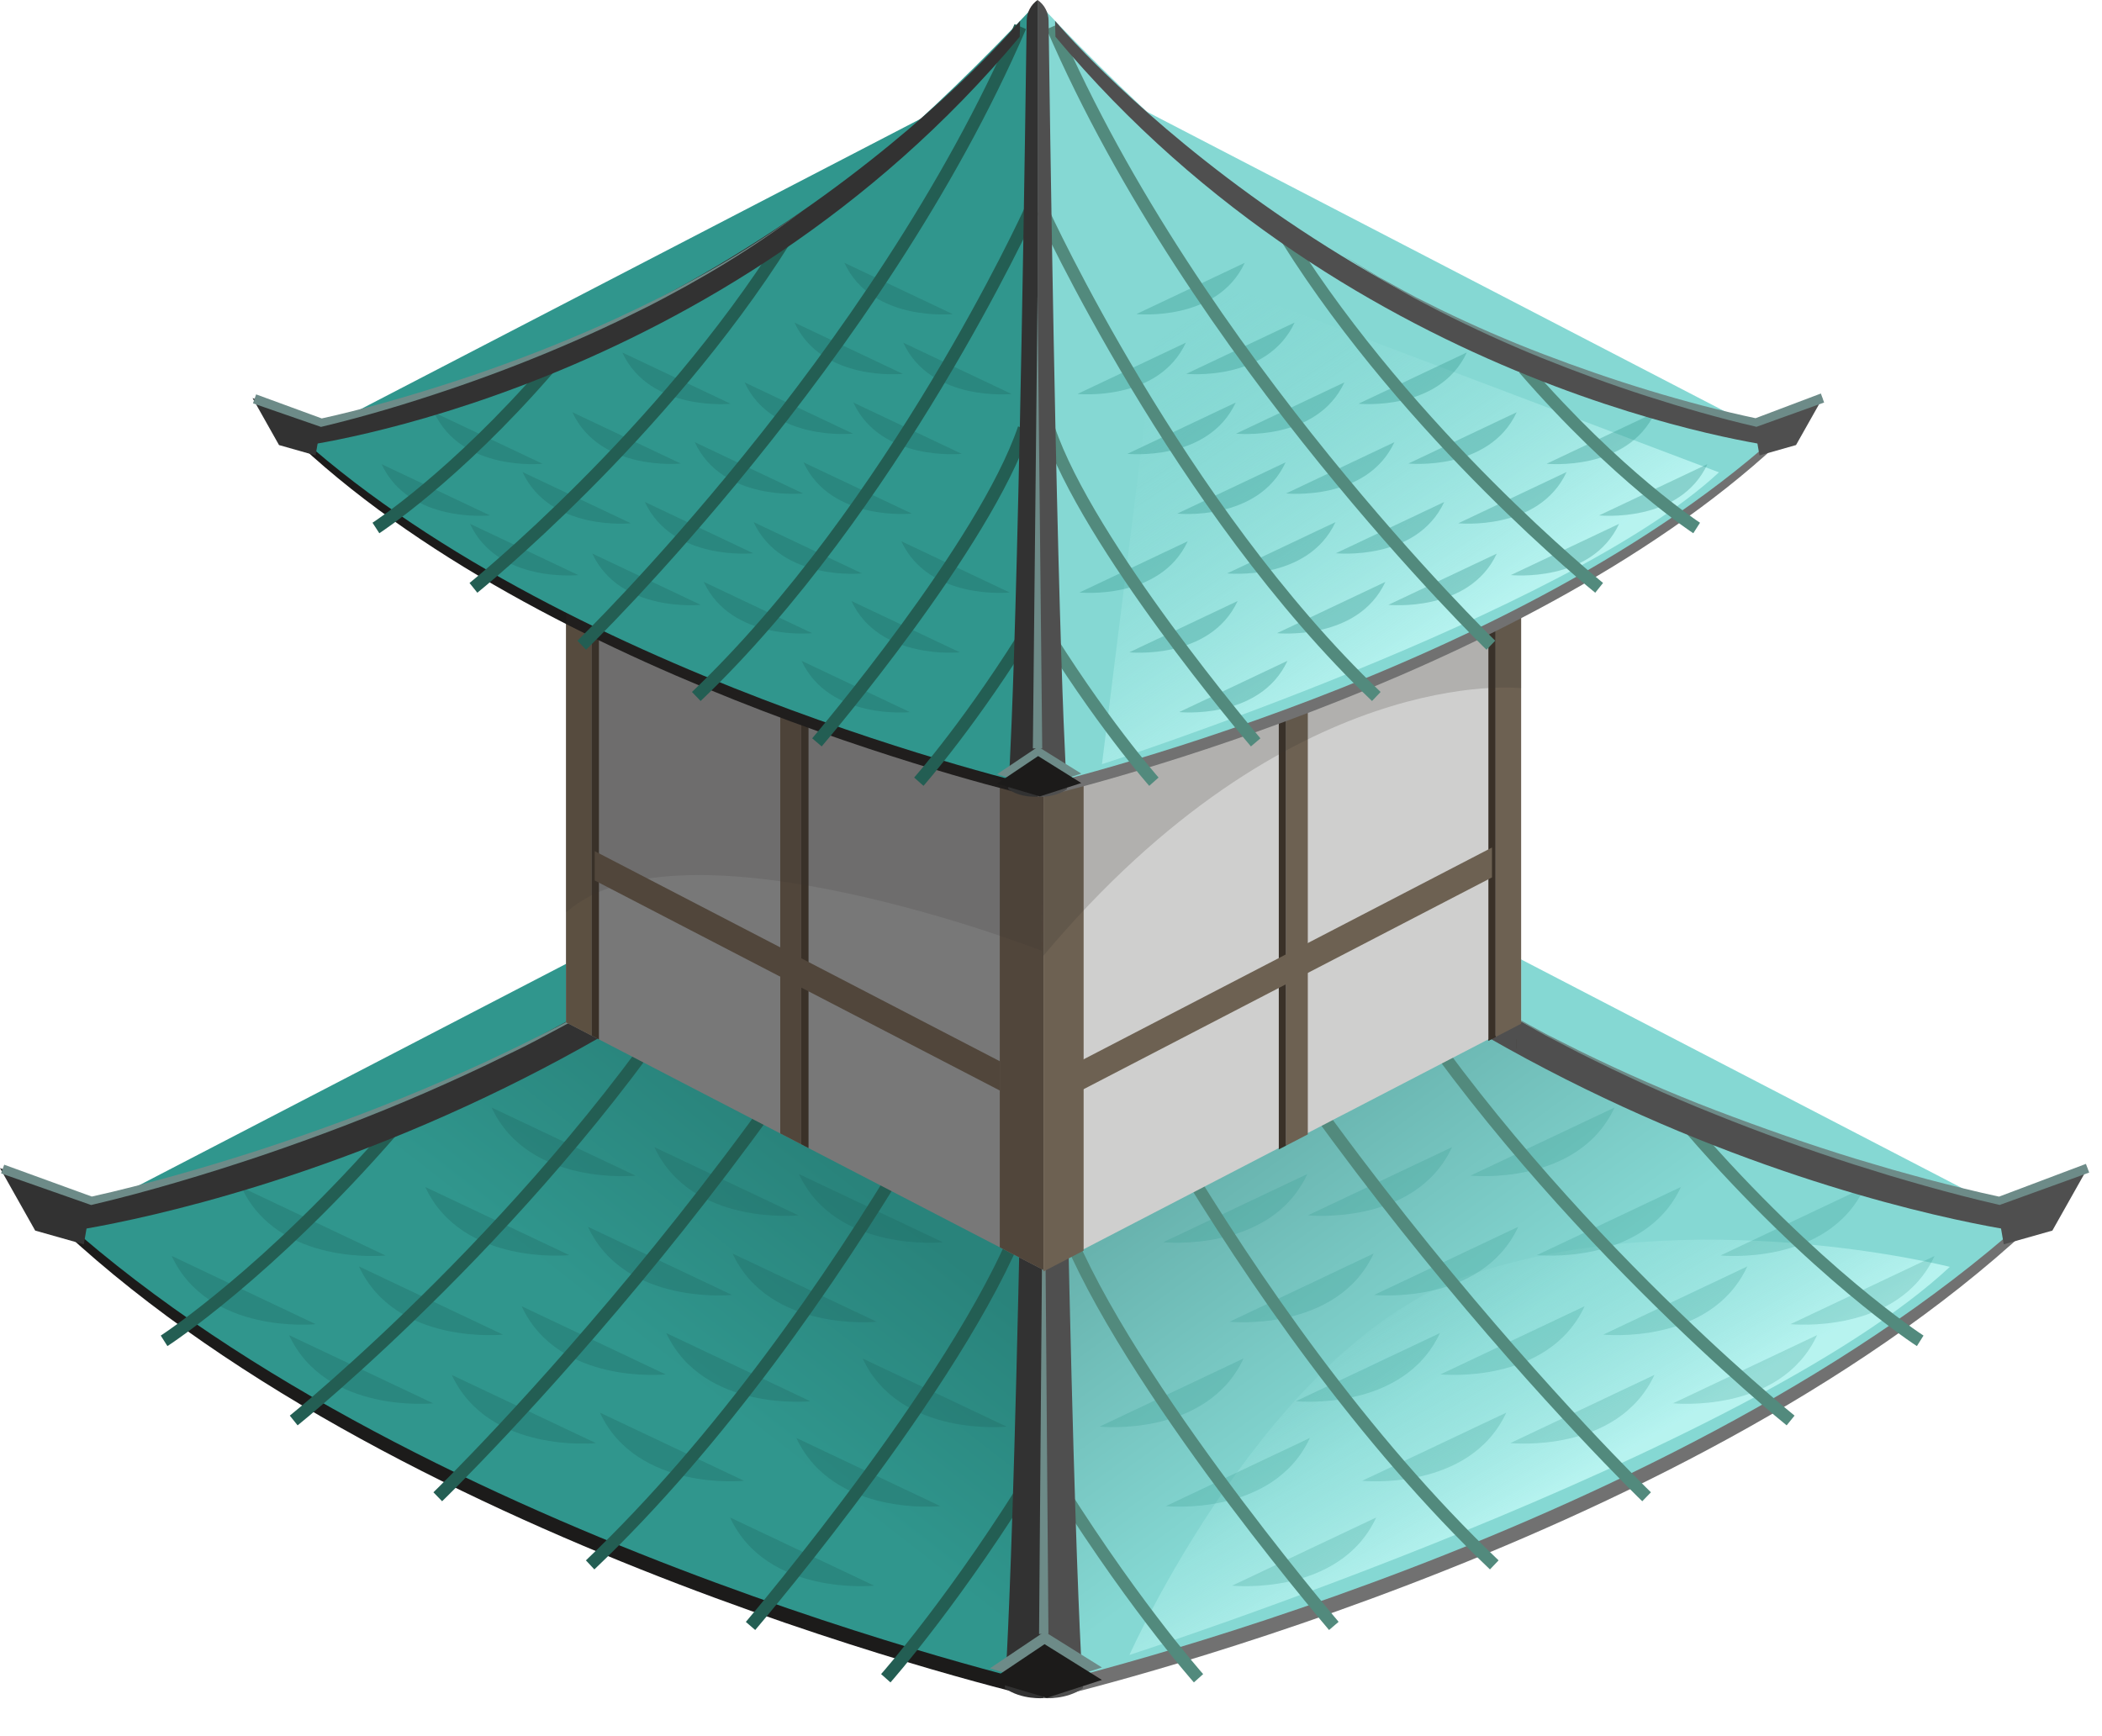 <svg width="46" height="38" viewBox="0 0 46 38" fill="none" xmlns="http://www.w3.org/2000/svg">
<path d="M22.64 37.142C22.64 37.142 8.944 33.956 1.387 26.938C1.387 26.938 9.976 28.448 22.64 14.901V37.142Z" fill="#1C1B1A"/>
<path d="M40.382 27.204L24.39 19.352V16.384L43.843 26.474L40.382 27.204Z" fill="#85D8D3"/>
<path d="M4.529 27.316L21.473 19.352V16.384L2.019 26.474L4.529 27.316Z" fill="#30968D"/>
<path d="M22.845 36.869C22.845 36.869 8.793 33.6 1.041 26.4C1.041 26.4 9.852 27.949 22.845 14.05V36.869Z" fill="url(#paint0_linear)"/>
<path d="M22.982 37.171C22.982 37.171 36.783 33.958 44.398 26.888C44.398 26.888 35.744 28.409 22.982 14.758V37.171Z" fill="#717171"/>
<path d="M22.845 36.869C22.845 36.869 36.897 33.6 44.65 26.4C44.65 26.4 35.839 27.949 22.845 14.05V36.869Z" fill="url(#paint1_linear)"/>
<path d="M24.717 36.222C24.717 36.222 38.266 31.834 42.67 27.728C42.67 27.728 36.998 26.281 32.183 27.899C27.762 29.385 24.717 36.222 24.717 36.222Z" fill="url(#paint2_linear)"/>
<g opacity="0.7">
<path opacity="0.35" d="M33.053 31.585C33.053 31.585 35.398 31.827 36.205 30.093L33.053 31.585Z" fill="#33958C"/>
<path opacity="0.35" d="M31.525 30.081C31.525 30.081 33.87 30.323 34.677 28.59L31.525 30.081Z" fill="#33958C"/>
<path opacity="0.35" d="M30.074 28.342C30.074 28.342 32.419 28.583 33.225 26.851L30.074 28.342Z" fill="#33958C"/>
<path opacity="0.35" d="M39.184 28.982C39.184 28.982 41.529 29.223 42.336 27.49L39.184 28.982Z" fill="#33958C"/>
<path opacity="0.35" d="M37.654 27.478C37.654 27.478 40 27.719 40.806 25.986L37.654 27.478Z" fill="#33958C"/>
<path opacity="0.35" d="M28.624 26.6C28.624 26.6 30.969 26.842 31.776 25.108L28.624 26.6Z" fill="#33958C"/>
<path opacity="0.35" d="M36.614 30.714C36.614 30.714 38.959 30.956 39.765 29.222L36.614 30.714Z" fill="#33958C"/>
<path opacity="0.35" d="M35.086 29.211C35.086 29.211 37.431 29.453 38.237 27.719L35.086 29.211Z" fill="#33958C"/>
<path opacity="0.35" d="M33.634 27.471C33.634 27.471 35.979 27.712 36.786 25.979L33.634 27.471Z" fill="#33958C"/>
<path opacity="0.35" d="M32.182 25.731C32.182 25.731 34.527 25.973 35.333 24.24L32.182 25.731Z" fill="#33958C"/>
<path opacity="0.35" d="M27.171 24.862C27.171 24.862 29.516 25.104 30.322 23.37L27.171 24.862Z" fill="#33958C"/>
<path opacity="0.35" d="M25.72 23.122C25.72 23.122 28.065 23.363 28.871 21.63L25.72 23.122Z" fill="#33958C"/>
<path opacity="0.35" d="M29.811 32.41C29.811 32.41 32.156 32.653 32.963 30.919L29.811 32.41Z" fill="#33958C"/>
<path opacity="0.35" d="M28.36 30.668C28.36 30.668 30.705 30.91 31.511 29.177L28.36 30.668Z" fill="#33958C"/>
<path opacity="0.35" d="M26.909 28.929C26.909 28.929 29.254 29.17 30.061 27.436L26.909 28.929Z" fill="#33958C"/>
<path opacity="0.35" d="M26.965 34.705C26.965 34.705 29.31 34.947 30.116 33.214L26.965 34.705Z" fill="#33958C"/>
<path opacity="0.35" d="M25.514 32.965C25.514 32.965 27.858 33.207 28.665 31.473L25.514 32.965Z" fill="#33958C"/>
<path opacity="0.35" d="M24.062 31.225C24.062 31.225 26.407 31.467 27.213 29.733L24.062 31.225Z" fill="#33958C"/>
<path opacity="0.35" d="M25.458 27.188C25.458 27.188 27.803 27.43 28.609 25.697L25.458 27.188Z" fill="#33958C"/>
<path opacity="0.35" d="M24.007 25.449C24.007 25.449 26.351 25.691 27.158 23.957L24.007 25.449Z" fill="#33958C"/>
</g>
<path d="M29.085 35.676C28.886 35.442 24.185 29.906 23.035 26.493L23.294 26.406C24.428 29.769 29.246 35.442 29.294 35.497L29.085 35.676Z" fill="#528A7D"/>
<path d="M26.127 36.823C26.111 36.805 24.529 35.02 22.765 32.12L22.999 31.978C24.749 34.855 26.315 36.626 26.33 36.641L26.127 36.823Z" fill="#528A7D"/>
<path d="M32.606 34.35C26.852 28.868 22.897 20.25 22.857 20.164L23.107 20.051C23.146 20.137 27.08 28.707 32.795 34.152L32.606 34.35Z" fill="#528A7D"/>
<path d="M35.939 32.858C35.917 32.838 33.764 30.754 31.125 27.504C28.689 24.504 25.327 19.867 23.147 14.812L23.399 14.704C27.546 24.323 36.043 32.58 36.129 32.662L35.939 32.858Z" fill="#528A7D"/>
<path d="M39.099 31.197C39.045 31.154 33.602 26.754 30.001 21.031L30.233 20.886C33.81 26.573 39.217 30.94 39.272 30.984L39.099 31.197Z" fill="#528A7D"/>
<path d="M41.949 29.462C41.926 29.448 39.643 27.967 36.895 24.798L37.1 24.619C39.822 27.759 42.073 29.218 42.094 29.232L41.949 29.462Z" fill="#528A7D"/>
<path d="M44.364 26.979C44.364 26.979 32.06 25.46 23.363 15.048L23.357 14.59C23.357 14.59 31.318 24.145 44.932 26.469L44.364 26.979Z" fill="#4F4F4F"/>
<path d="M1.998 26.281L0 25.567L0.77 26.934L1.834 27.235L1.998 26.281Z" fill="#323232"/>
<path d="M43.686 26.281L45.684 25.567L44.914 26.934L43.85 27.235L43.686 26.281Z" fill="#4F4F4F"/>
<path opacity="0.33" d="M13.039 31.585C13.039 31.585 10.694 31.827 9.887 30.094L13.039 31.585Z" fill="#216963"/>
<path opacity="0.33" d="M14.567 30.082C14.567 30.082 12.222 30.324 11.416 28.59L14.567 30.082Z" fill="#216963"/>
<path opacity="0.33" d="M16.018 28.342C16.018 28.342 13.673 28.583 12.867 26.851L16.018 28.342Z" fill="#216963"/>
<path opacity="0.33" d="M6.908 28.982C6.908 28.982 4.563 29.223 3.757 27.489L6.908 28.982Z" fill="#216963"/>
<path opacity="0.33" d="M8.436 27.479C8.436 27.479 6.091 27.72 5.285 25.986L8.436 27.479Z" fill="#216963"/>
<path opacity="0.33" d="M17.473 26.6C17.473 26.6 15.128 26.842 14.322 25.109L17.473 26.6Z" fill="#216963"/>
<path opacity="0.33" d="M9.478 30.714C9.478 30.714 7.133 30.956 6.327 29.223L9.478 30.714Z" fill="#216963"/>
<path opacity="0.33" d="M11.007 29.211C11.007 29.211 8.661 29.453 7.856 27.719L11.007 29.211Z" fill="#216963"/>
<path opacity="0.33" d="M12.458 27.471C12.458 27.471 10.113 27.713 9.307 25.98L12.458 27.471Z" fill="#216963"/>
<path opacity="0.33" d="M13.909 25.732C13.909 25.732 11.564 25.974 10.758 24.24L13.909 25.732Z" fill="#216963"/>
<path opacity="0.33" d="M18.921 24.862C18.921 24.862 16.576 25.104 15.77 23.371L18.921 24.862Z" fill="#216963"/>
<path opacity="0.33" d="M20.373 23.122C20.373 23.122 18.027 23.364 17.221 21.631L20.373 23.122Z" fill="#216963"/>
<path opacity="0.33" d="M16.281 32.41C16.281 32.41 13.936 32.653 13.129 30.919L16.281 32.41Z" fill="#216963"/>
<path opacity="0.33" d="M17.732 30.669C17.732 30.669 15.387 30.911 14.581 29.177L17.732 30.669Z" fill="#216963"/>
<path opacity="0.33" d="M19.184 28.929C19.184 28.929 16.838 29.171 16.032 27.437L19.184 28.929Z" fill="#216963"/>
<path opacity="0.33" d="M19.128 34.705C19.128 34.705 16.782 34.947 15.977 33.214L19.128 34.705Z" fill="#216963"/>
<path opacity="0.33" d="M20.578 32.965C20.578 32.965 18.234 33.207 17.428 31.473L20.578 32.965Z" fill="#216963"/>
<path opacity="0.33" d="M22.03 31.225C22.03 31.225 19.685 31.467 18.879 29.734L22.03 31.225Z" fill="#216963"/>
<path opacity="0.33" d="M20.635 27.189C20.635 27.189 18.29 27.431 17.484 25.697L20.635 27.189Z" fill="#216963"/>
<path opacity="0.33" d="M22.086 25.45C22.086 25.45 19.741 25.692 18.935 23.958L22.086 25.45Z" fill="#216963"/>
<path d="M22.845 13.982V37.166C22.845 37.166 23.332 37.212 23.701 36.948C23.701 36.948 23.428 33.885 23.164 14.59C23.164 14.471 23.135 14.353 23.079 14.247C23.024 14.141 22.943 14.05 22.845 13.982Z" fill="#4F4F4F"/>
<path d="M16.527 35.676L16.322 35.499C16.37 35.442 21.187 29.768 22.321 26.407L22.58 26.494C21.427 29.906 16.727 35.442 16.527 35.676Z" fill="#235E53"/>
<path d="M19.487 36.823L19.282 36.641C19.297 36.624 20.863 34.855 22.613 31.978L22.847 32.12C21.084 35.02 19.503 36.805 19.487 36.823Z" fill="#235E53"/>
<path d="M13.007 34.35L12.822 34.152C18.537 28.707 22.467 20.139 22.51 20.051L22.759 20.164C22.716 20.25 18.76 28.868 13.007 34.35Z" fill="#235E53"/>
<path d="M9.675 32.858L9.485 32.662C9.57 32.58 18.067 24.322 22.214 14.704L22.466 14.812C20.286 19.867 16.925 24.504 14.489 27.504C11.849 30.754 9.696 32.838 9.675 32.858Z" fill="#235E53"/>
<path d="M6.513 31.197L6.342 30.984C6.396 30.94 11.804 26.572 15.381 20.886L15.613 21.031C12.01 26.757 6.568 31.154 6.513 31.197Z" fill="#235E53"/>
<path d="M3.664 29.462L3.518 29.232C3.54 29.218 5.792 27.755 8.512 24.619L8.717 24.798C5.97 27.967 3.687 29.448 3.664 29.462Z" fill="#235E53"/>
<path d="M22.845 13.982V37.166C22.845 37.166 22.359 37.212 21.989 36.948C21.989 36.948 22.263 33.885 22.527 14.59C22.527 14.471 22.555 14.353 22.611 14.247C22.666 14.141 22.747 14.05 22.845 13.982Z" fill="#323232"/>
<path d="M22.739 35.763L22.842 22.593L22.944 35.763H22.739Z" fill="#6D8B88"/>
<path d="M1.324 26.979C1.324 26.979 13.628 25.46 22.326 15.051L22.337 14.59C22.337 14.59 14.37 24.145 0.756 26.469L1.324 26.979Z" fill="#323232"/>
<path d="M21.662 36.516L22.859 35.712L24.115 36.496L22.909 36.887L21.662 36.516Z" fill="#6D8B88"/>
<path d="M21.662 36.789L22.859 35.986L24.115 36.769L22.909 37.16L21.662 36.789Z" fill="#1C1B1A"/>
<path d="M45.72 25.664L43.785 26.364L43.76 26.373L43.736 26.367C43.203 26.246 42.676 26.108 42.151 25.961C41.888 25.889 41.628 25.809 41.366 25.734L40.587 25.492C39.549 25.159 38.526 24.79 37.515 24.382C36.502 23.981 35.513 23.525 34.541 23.036L33.817 22.659C33.578 22.529 33.345 22.39 33.108 22.256L32.754 22.051C32.636 21.983 32.523 21.907 32.407 21.835L31.718 21.405L32.413 21.831C32.53 21.899 32.644 21.974 32.762 22.042L33.119 22.239C33.357 22.37 33.593 22.505 33.833 22.632L34.561 22.998C35.538 23.477 36.532 23.915 37.547 24.302C38.562 24.688 39.588 25.049 40.626 25.367L41.407 25.598C41.668 25.669 41.929 25.745 42.191 25.814C42.715 25.95 43.244 26.084 43.772 26.196L43.723 26.2L45.648 25.474L45.72 25.664Z" fill="#6D8B88"/>
<path d="M0.092 25.492L2.028 26.196H1.979C2.602 26.059 3.225 25.896 3.842 25.724C4.459 25.552 5.073 25.365 5.684 25.167C6.903 24.768 8.109 24.328 9.292 23.828C9.884 23.58 10.471 23.319 11.049 23.041C11.34 22.904 11.625 22.759 11.913 22.616C12.201 22.474 12.483 22.323 12.764 22.166C13.894 21.553 14.981 20.865 16.018 20.106C14.989 20.877 13.909 21.576 12.786 22.202C12.507 22.362 12.222 22.51 11.939 22.663C11.656 22.816 11.368 22.96 11.078 23.098C10.502 23.384 9.915 23.651 9.328 23.908C8.148 24.422 6.944 24.878 5.726 25.292C5.117 25.497 4.504 25.691 3.886 25.872C3.27 26.053 2.647 26.222 2.017 26.369L1.993 26.374L1.968 26.365L0.023 25.682L0.092 25.492Z" fill="#6D8B88"/>
<path d="M33.189 22.744V22.95H33.191V22.743L33.189 22.744Z" fill="#3A3128"/>
<path d="M22.838 27.797L12.388 22.376V10.819L22.838 16.239V27.797Z" fill="#787878"/>
<path d="M12.948 10.819H12.389V22.377L12.948 22.666V10.819Z" fill="#5C5041"/>
<path d="M17.534 13.102H17.075V24.807L17.534 25.045V13.102Z" fill="#51463B"/>
<path d="M12.948 10.819V22.666L13.107 22.749V10.819H12.948Z" fill="#3A3128"/>
<path d="M21.879 15.742V27.3L22.836 27.796V16.238L21.879 15.742Z" fill="#51463B"/>
<path d="M17.534 13.012V13.103V25.045L17.553 25.055L17.694 25.129V13.094L17.534 13.012Z" fill="#3A3128"/>
<path d="M32.73 11.344H32.731V10.81H32.572V22.779L32.73 22.697V11.344Z" fill="#3A3128"/>
<path d="M22.838 27.797L33.288 22.376V10.819L22.838 16.239V27.797Z" fill="#CFCFCE"/>
<path d="M22.553 17.418C22.553 17.418 12.253 15.022 6.57 9.744C6.57 9.744 13.029 10.88 22.553 0.691V17.418Z" fill="#1C1B1A"/>
<path d="M35.896 9.943L23.869 4.038V1.807L38.5 9.395L35.896 9.943Z" fill="#85D8D3"/>
<path opacity="0.15" d="M22.823 17.436L22.803 20.81C22.803 20.81 14.892 17.728 12.39 19.97V13.383L22.823 17.436Z" fill="#3A3431"/>
<path d="M8.932 10.027L21.676 4.038V1.807L7.046 9.395L8.932 10.027Z" fill="#30968D"/>
<path d="M28.144 13.302V25.075L28.62 24.828V13.302H28.144Z" fill="#6D6152"/>
<path d="M32.731 11.344V22.696L33.288 22.407V11.344H32.731Z" fill="#6D6152"/>
<path d="M32.73 11.344H32.731V10.81H32.572V22.779L32.73 22.697V11.344Z" fill="#3A3128"/>
<path d="M22.836 15.677V27.828L23.714 27.373V15.677H22.836Z" fill="#6D6152"/>
<path d="M22.707 17.212C22.707 17.212 12.137 14.754 6.31 9.339C6.31 9.339 12.936 10.501 22.707 0.051V17.212Z" fill="#30968D"/>
<path d="M28.144 25.075V13.302H27.985V25.157L28.144 25.075Z" fill="#3A3128"/>
<path opacity="0.2" d="M33.288 15.062C33.288 15.062 28.242 14.468 22.826 20.927L22.815 13.198L33.288 13.01V15.062Z" fill="#3A3431"/>
<path d="M22.809 17.441C22.809 17.441 33.189 15.027 38.915 9.708C38.915 9.708 32.407 10.852 22.809 0.585V17.441Z" fill="#717171"/>
<path d="M22.707 17.212C22.707 17.212 33.276 14.754 39.106 9.339C39.106 9.339 32.479 10.501 22.707 0.051V17.212Z" fill="#85D8D3"/>
<path d="M24.115 16.726C24.115 16.726 34.309 13.426 37.617 10.338L27.435 6.485C27.203 6.398 26.954 6.364 26.707 6.387C26.46 6.409 26.221 6.487 26.009 6.615C25.797 6.743 25.616 6.918 25.481 7.125C25.345 7.333 25.259 7.569 25.228 7.815L24.115 16.726Z" fill="url(#paint3_linear)"/>
<path opacity="0.35" d="M30.384 13.238C30.384 13.238 32.148 13.42 32.755 12.117L30.384 13.238Z" fill="#33958C"/>
<path opacity="0.35" d="M29.235 12.109C29.235 12.109 30.999 12.29 31.605 10.987L29.235 12.109Z" fill="#33958C"/>
<path opacity="0.35" d="M28.145 10.8C28.145 10.8 29.909 10.981 30.515 9.678L28.145 10.8Z" fill="#33958C"/>
<path opacity="0.35" d="M34.995 11.281C34.995 11.281 36.759 11.463 37.365 10.159L34.995 11.281Z" fill="#33958C"/>
<path opacity="0.35" d="M33.846 10.15C33.846 10.15 35.61 10.331 36.218 9.028L33.846 10.15Z" fill="#33958C"/>
<path opacity="0.35" d="M27.051 9.491C27.051 9.491 28.814 9.673 29.421 8.369L27.051 9.491Z" fill="#33958C"/>
<path opacity="0.35" d="M33.063 12.587C33.063 12.587 34.826 12.769 35.432 11.465L33.063 12.587Z" fill="#33958C"/>
<path opacity="0.35" d="M31.913 11.453C31.913 11.453 33.676 11.635 34.283 10.331L31.913 11.453Z" fill="#33958C"/>
<path opacity="0.35" d="M30.822 10.145C30.822 10.145 32.585 10.326 33.191 9.023L30.822 10.145Z" fill="#33958C"/>
<path opacity="0.35" d="M29.73 8.836C29.73 8.836 31.493 9.018 32.1 7.714L29.73 8.836Z" fill="#33958C"/>
<path opacity="0.35" d="M25.961 8.182C25.961 8.182 27.725 8.364 28.331 7.06L25.961 8.182Z" fill="#33958C"/>
<path opacity="0.35" d="M24.869 6.874C24.869 6.874 26.633 7.056 27.24 5.752L24.869 6.874Z" fill="#33958C"/>
<path opacity="0.35" d="M27.946 13.858C27.946 13.858 29.71 14.039 30.317 12.736L27.946 13.858Z" fill="#33958C"/>
<path opacity="0.35" d="M26.855 12.55C26.855 12.55 28.619 12.731 29.225 11.428L26.855 12.55Z" fill="#33958C"/>
<path opacity="0.35" d="M25.764 11.241C25.764 11.241 27.53 11.425 28.134 10.119L25.764 11.241Z" fill="#33958C"/>
<path opacity="0.35" d="M25.806 15.585C25.806 15.585 27.569 15.767 28.175 14.463L25.806 15.585Z" fill="#33958C"/>
<path opacity="0.35" d="M24.714 14.277C24.714 14.277 26.477 14.458 27.084 13.155L24.714 14.277Z" fill="#33958C"/>
<path opacity="0.35" d="M23.623 12.968C23.623 12.968 25.386 13.15 25.992 11.846L23.623 12.968Z" fill="#33958C"/>
<path opacity="0.35" d="M24.672 9.933C24.672 9.933 26.436 10.115 27.042 8.811L24.672 9.933Z" fill="#33958C"/>
<path opacity="0.35" d="M23.581 8.622C23.581 8.622 25.345 8.804 25.951 7.5L23.581 8.622Z" fill="#33958C"/>
<path d="M27.375 16.337C27.225 16.161 23.686 11.993 22.818 9.42L23.078 9.333C23.928 11.855 27.547 16.117 27.583 16.16L27.375 16.337Z" fill="#528A7D"/>
<path d="M25.15 17.2C25.138 17.187 23.946 15.842 22.619 13.658L22.852 13.517C24.167 15.677 25.343 17.003 25.354 17.018L25.15 17.2Z" fill="#528A7D"/>
<path d="M30.025 15.343C25.693 11.215 22.716 4.726 22.686 4.663L22.935 4.55C22.965 4.618 25.921 11.055 30.213 15.145L30.025 15.343Z" fill="#528A7D"/>
<path d="M32.531 14.221C32.463 14.159 26.043 7.917 22.904 0.638L23.156 0.53C26.272 7.759 32.66 13.962 32.721 14.023L32.531 14.221Z" fill="#528A7D"/>
<path d="M34.91 12.973C34.869 12.941 30.772 9.631 28.06 5.317L28.291 5.172C30.979 9.444 35.041 12.725 35.081 12.759L34.91 12.973Z" fill="#528A7D"/>
<path d="M37.056 11.671C37.039 11.66 35.318 10.544 33.248 8.157L33.453 7.978C35.495 10.332 37.186 11.43 37.203 11.441L37.056 11.671Z" fill="#528A7D"/>
<path d="M38.891 9.775C38.891 9.775 29.637 8.632 23.097 0.804L23.089 0.457C23.089 0.457 29.08 7.643 39.318 9.391L38.891 9.775Z" fill="#4F4F4F"/>
<path d="M7.03 9.25L5.527 8.713L6.106 9.741L6.906 9.968L7.03 9.25Z" fill="#323232"/>
<path d="M38.381 9.25L39.884 8.713L39.304 9.741L38.504 9.968L38.381 9.25Z" fill="#4F4F4F"/>
<path opacity="0.33" d="M15.333 13.238C15.333 13.238 13.569 13.42 12.963 12.117L15.333 13.238Z" fill="#216963"/>
<path opacity="0.33" d="M16.482 12.109C16.482 12.109 14.719 12.29 14.112 10.987L16.482 12.109Z" fill="#216963"/>
<path opacity="0.33" d="M17.573 10.8C17.573 10.8 15.81 10.982 15.204 9.678L17.573 10.8Z" fill="#216963"/>
<path opacity="0.33" d="M10.722 11.281C10.722 11.281 8.958 11.463 8.352 10.16L10.722 11.281Z" fill="#216963"/>
<path opacity="0.33" d="M11.871 10.15C11.871 10.15 10.108 10.332 9.502 9.029L11.871 10.15Z" fill="#216963"/>
<path opacity="0.33" d="M18.665 9.491C18.665 9.491 16.901 9.673 16.295 8.37L18.665 9.491Z" fill="#216963"/>
<path opacity="0.33" d="M12.655 12.587C12.655 12.587 10.892 12.769 10.286 11.465L12.655 12.587Z" fill="#216963"/>
<path opacity="0.33" d="M13.805 11.453C13.805 11.453 12.041 11.636 11.435 10.332L13.805 11.453Z" fill="#216963"/>
<path opacity="0.33" d="M14.896 10.145C14.896 10.145 13.132 10.327 12.526 9.023L14.896 10.145Z" fill="#216963"/>
<path opacity="0.33" d="M15.988 8.837C15.988 8.837 14.224 9.018 13.618 7.715L15.988 8.837Z" fill="#216963"/>
<path opacity="0.33" d="M19.756 8.183C19.756 8.183 17.993 8.365 17.387 7.061L19.756 8.183Z" fill="#216963"/>
<path opacity="0.33" d="M20.848 6.874C20.848 6.874 19.084 7.056 18.478 5.752L20.848 6.874Z" fill="#216963"/>
<path opacity="0.33" d="M17.771 13.858C17.771 13.858 16.007 14.04 15.401 12.736L17.771 13.858Z" fill="#216963"/>
<path opacity="0.33" d="M18.862 12.55C18.862 12.55 17.099 12.732 16.492 11.428L18.862 12.55Z" fill="#216963"/>
<path opacity="0.33" d="M19.954 11.241C19.954 11.241 18.19 11.425 17.584 10.12L19.954 11.241Z" fill="#216963"/>
<path opacity="0.33" d="M19.912 15.586C19.912 15.586 18.148 15.767 17.542 14.464L19.912 15.586Z" fill="#216963"/>
<path opacity="0.33" d="M21.003 14.277C21.003 14.277 19.24 14.459 18.634 13.155L21.003 14.277Z" fill="#216963"/>
<path opacity="0.33" d="M22.095 12.968C22.095 12.968 20.331 13.15 19.725 11.847L22.095 12.968Z" fill="#216963"/>
<path opacity="0.33" d="M21.045 9.933C21.045 9.933 19.281 10.115 18.675 8.811L21.045 9.933Z" fill="#216963"/>
<path opacity="0.33" d="M22.137 8.623C22.137 8.623 20.373 8.805 19.767 7.501L22.137 8.623Z" fill="#216963"/>
<path d="M22.707 0V17.436C22.707 17.436 23.073 17.47 23.351 17.272C23.351 17.272 23.146 14.968 22.947 0.456C22.947 0.366 22.925 0.278 22.883 0.199C22.842 0.119 22.781 0.051 22.707 0Z" fill="#4F4F4F"/>
<path d="M17.982 16.337L17.774 16.16C17.81 16.117 21.429 11.853 22.279 9.333L22.538 9.42C21.671 11.993 18.132 16.161 17.982 16.337Z" fill="#235E53"/>
<path d="M20.21 17.2L20.005 17.018C20.016 17.006 21.192 15.677 22.507 13.517L22.74 13.658C21.41 15.842 20.219 17.187 20.21 17.2Z" fill="#235E53"/>
<path d="M15.332 15.343L15.143 15.145C19.436 11.055 22.395 4.618 22.422 4.549L22.671 4.663C22.641 4.726 19.663 11.216 15.332 15.343Z" fill="#235E53"/>
<path d="M12.825 14.221L12.636 14.023C12.7 13.96 19.085 7.756 22.202 0.528L22.453 0.636C19.314 7.917 12.89 14.159 12.825 14.221Z" fill="#235E53"/>
<path d="M10.446 12.973L10.275 12.76C10.316 12.727 14.38 9.445 17.066 5.172L17.297 5.318C14.585 9.631 10.487 12.94 10.446 12.973Z" fill="#235E53"/>
<path d="M8.301 11.671L8.152 11.441C8.17 11.43 9.863 10.332 11.902 7.978L12.107 8.157C10.039 10.544 8.318 11.66 8.301 11.671Z" fill="#235E53"/>
<path d="M22.707 0V17.436C22.707 17.436 22.341 17.47 22.064 17.272C22.064 17.272 22.269 14.968 22.468 0.456C22.468 0.366 22.49 0.278 22.532 0.199C22.573 0.119 22.634 0.051 22.707 0Z" fill="#323232"/>
<path d="M22.603 16.381L22.705 6.476L22.808 16.381H22.603Z" fill="#6D8B88"/>
<path d="M6.523 9.775C6.523 9.775 15.776 8.632 22.316 0.804L22.324 0.457C22.324 0.457 16.334 7.643 6.095 9.391L6.523 9.775Z" fill="#323232"/>
<path d="M21.818 16.946L22.718 16.343L23.663 16.932L22.755 17.226L21.818 16.946Z" fill="#6D8B88"/>
<path d="M21.879 23.868L13.015 19.271V18.629L21.879 23.227V23.868Z" fill="#51463B"/>
<path d="M21.818 17.152L22.718 16.548L23.663 17.138L22.755 17.431L21.818 17.152Z" fill="#1C1B1A"/>
<path d="M39.919 8.81L38.463 9.333L38.438 9.342L38.414 9.336C37.612 9.15 36.826 8.923 36.045 8.672C35.264 8.421 34.495 8.139 33.736 7.833C32.977 7.526 32.231 7.184 31.502 6.814L30.958 6.53C30.778 6.432 30.602 6.325 30.424 6.226L30.158 6.073C30.07 6.02 29.985 5.964 29.898 5.91L29.38 5.582L29.904 5.9C29.992 5.953 30.078 6.007 30.166 6.059L30.435 6.206C30.614 6.304 30.792 6.406 30.974 6.5L31.521 6.774C32.255 7.13 33.004 7.457 33.768 7.749C34.532 8.041 35.303 8.308 36.084 8.545C36.865 8.782 37.657 8.993 38.45 9.16H38.401L39.848 8.613L39.919 8.81Z" fill="#6D8B88"/>
<path d="M5.605 8.632L7.06 9.165H7.011C7.948 8.96 8.878 8.691 9.796 8.397C10.713 8.103 11.621 7.769 12.511 7.396C12.956 7.21 13.4 7.015 13.833 6.806C14.052 6.705 14.266 6.595 14.483 6.489C14.7 6.382 14.913 6.268 15.123 6.151C15.974 5.693 16.792 5.178 17.573 4.609C16.801 5.189 15.991 5.716 15.148 6.188C14.938 6.309 14.723 6.42 14.511 6.536C14.298 6.651 14.082 6.759 13.864 6.864C13.431 7.08 12.992 7.282 12.548 7.476C11.659 7.864 10.755 8.212 9.839 8.522C8.923 8.832 7.992 9.113 7.048 9.338L7.025 9.344L6.999 9.335L5.536 8.828L5.605 8.632Z" fill="#6D8B88"/>
<path d="M23.658 23.868L32.65 19.204V18.55L23.658 23.214V23.868Z" fill="#6D6152"/>
<defs>
<linearGradient id="paint0_linear" x1="17" y1="24.5" x2="13.5" y2="29" gradientUnits="userSpaceOnUse">
<stop stop-color="#29837B"/>
<stop offset="1" stop-color="#30968D"/>
</linearGradient>
<linearGradient id="paint1_linear" x1="28.5" y1="24" x2="32.5" y2="29.5" gradientUnits="userSpaceOnUse">
<stop stop-color="#68B3AE"/>
<stop offset="1" stop-color="#85D8D3"/>
</linearGradient>
<linearGradient id="paint2_linear" x1="30" y1="27" x2="33.495" y2="33.003" gradientUnits="userSpaceOnUse">
<stop stop-color="#85D8D3" stop-opacity="0"/>
<stop offset="1" stop-color="#CCFFFC" stop-opacity="0.7"/>
</linearGradient>
<linearGradient id="paint3_linear" x1="32.5" y1="13.5" x2="27.5" y2="6" gradientUnits="userSpaceOnUse">
<stop stop-color="#CCFFFC" stop-opacity="0.7"/>
<stop offset="1" stop-color="#85D8D3" stop-opacity="0"/>
</linearGradient>
</defs>
</svg>
